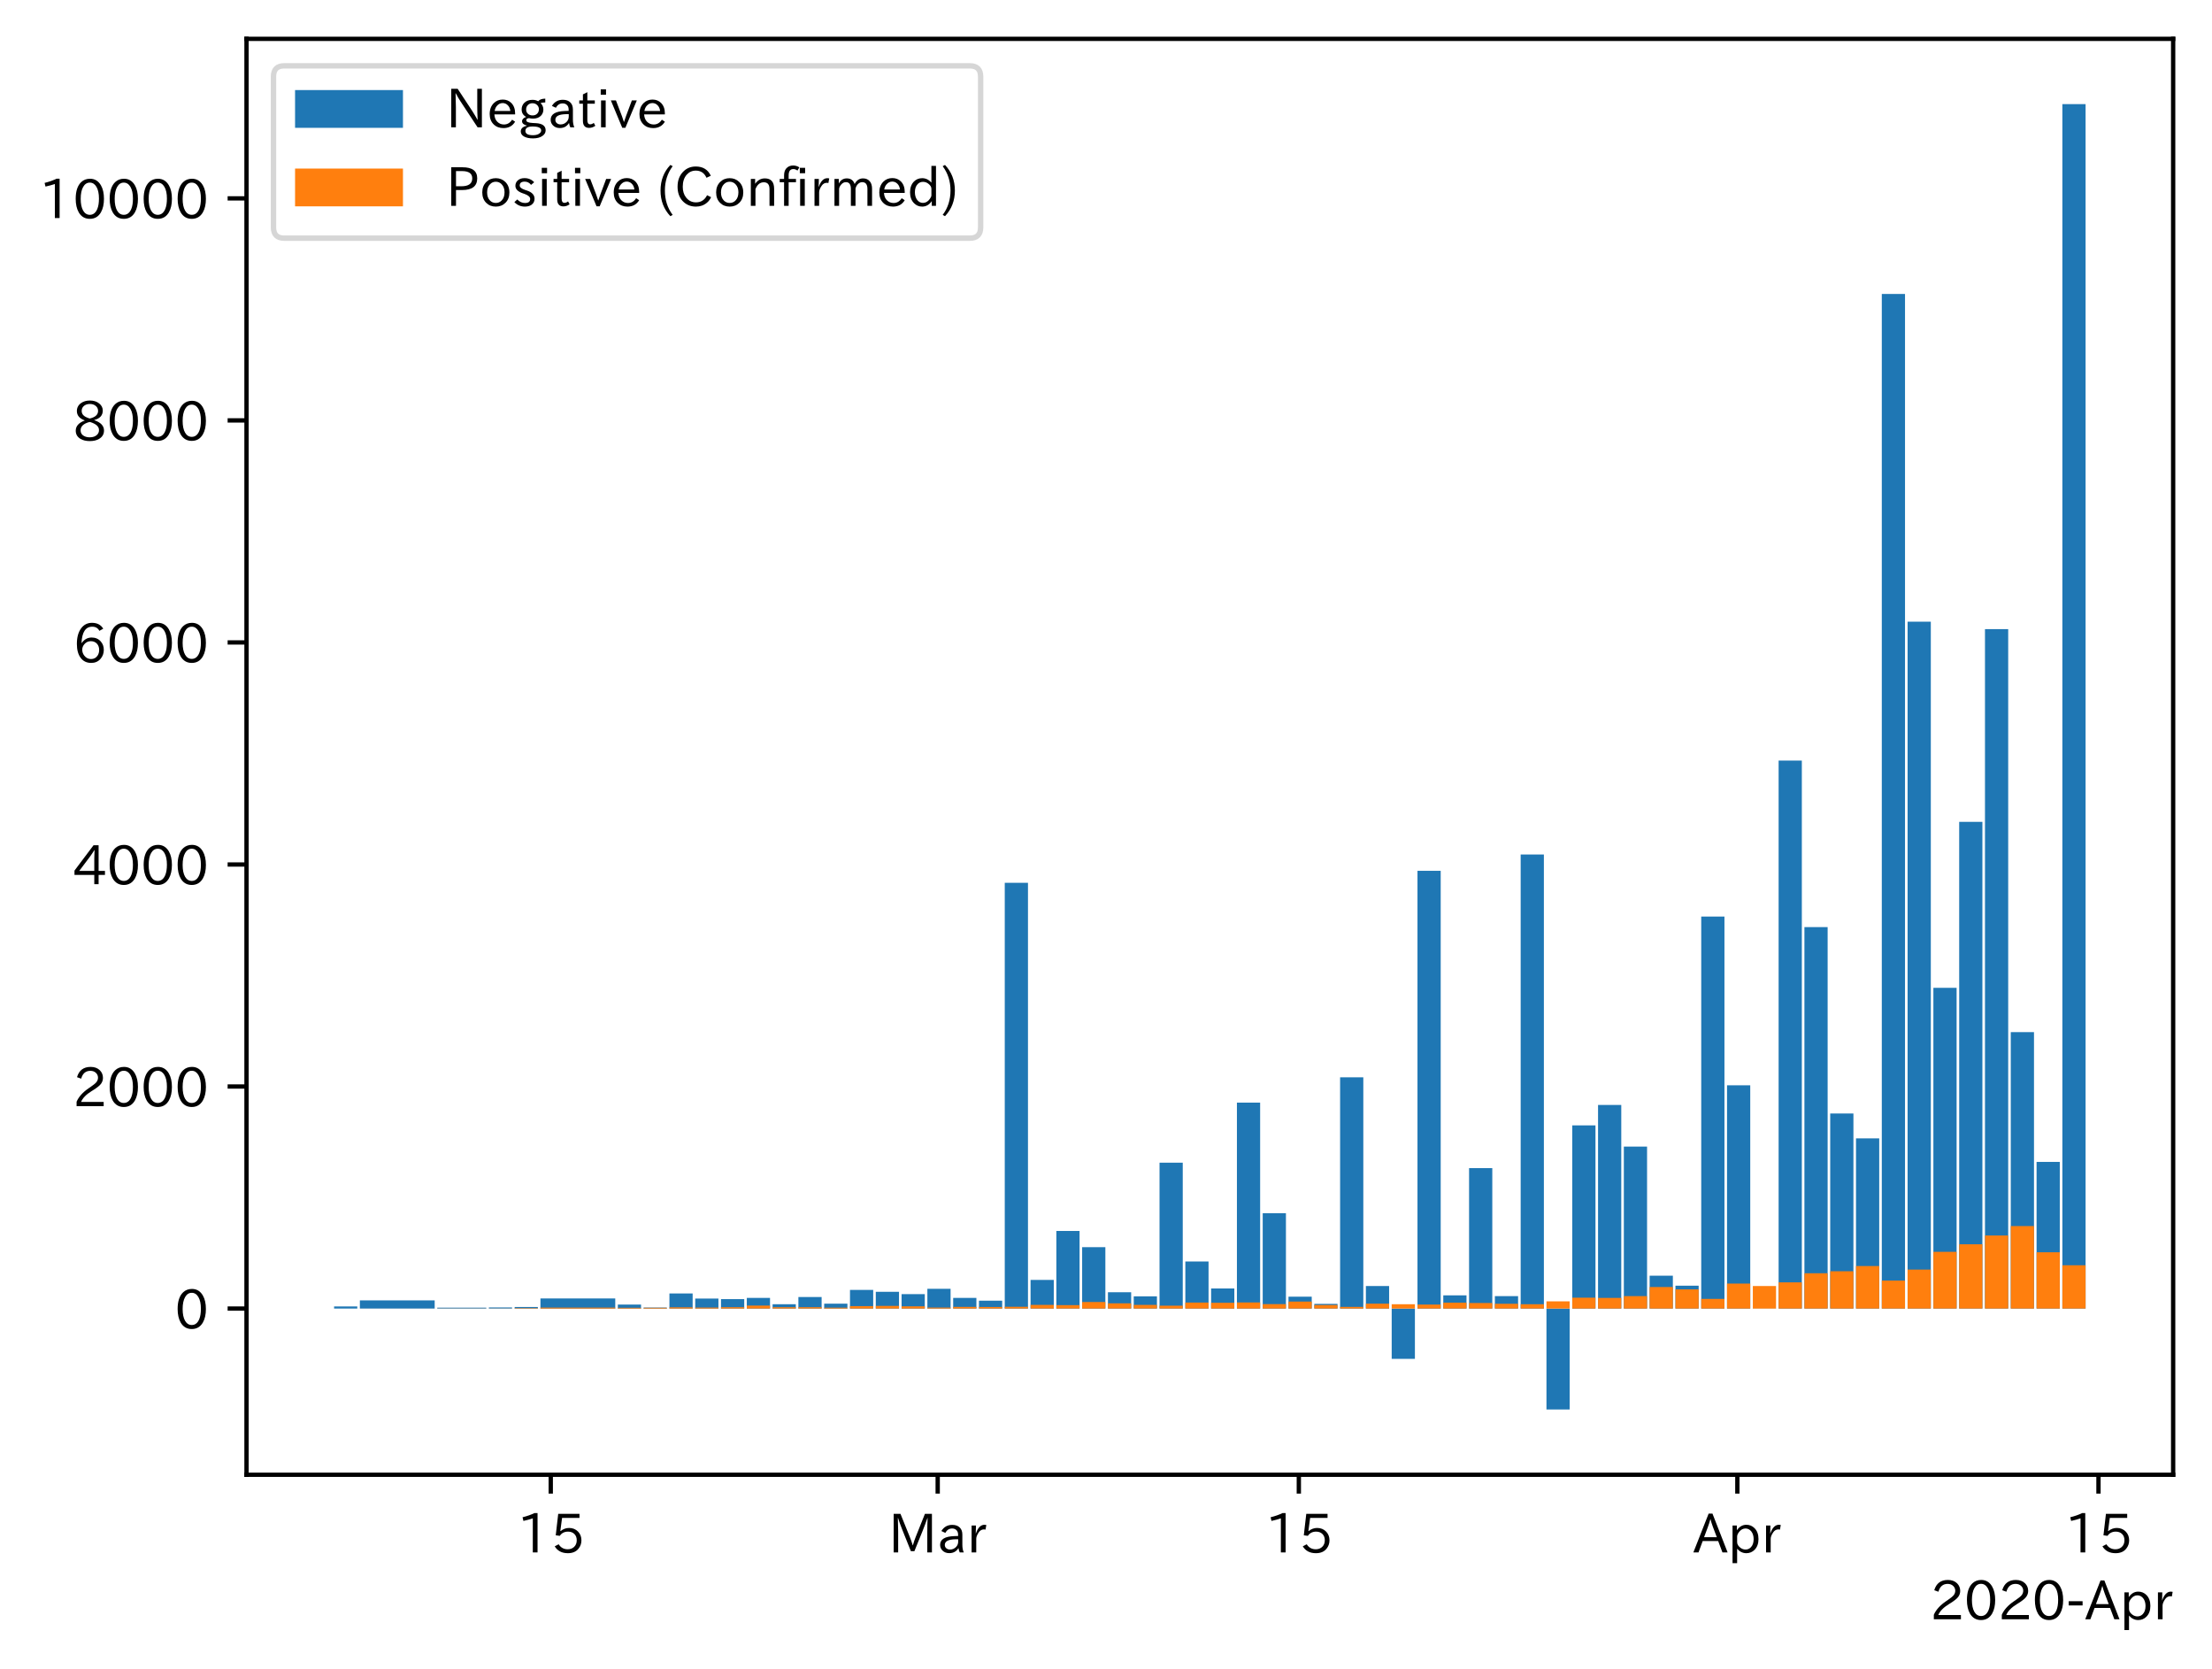 <?xml version="1.0" encoding="utf-8" standalone="no"?>
<!DOCTYPE svg PUBLIC "-//W3C//DTD SVG 1.1//EN"
  "http://www.w3.org/Graphics/SVG/1.1/DTD/svg11.dtd">
<!-- Created with matplotlib (https://matplotlib.org/) -->
<svg height="309.293pt" version="1.1" viewBox="0 0 410.012 309.293" width="410.012pt" xmlns="http://www.w3.org/2000/svg" xmlns:xlink="http://www.w3.org/1999/xlink">
 <defs>
  <style type="text/css">
*{stroke-linecap:butt;stroke-linejoin:round;}
  </style>
 </defs>
 <g id="figure_1">
  <g id="patch_1">
   <path d="M 0 309.293 
L 410.012 309.293 
L 410.012 0 
L 0 0 
z
" style="fill:#ffffff;"/>
  </g>
  <g id="axes_1">
   <g id="patch_2">
    <path d="M 45.692 273.312 
L 402.812 273.312 
L 402.812 7.2 
L 45.692 7.2 
z
" style="fill:#ffffff;"/>
   </g>
   <g id="patch_3">
    <path clip-path="url(#pffd0aa5b07)" d="z
" style="fill:#1f77b4;"/>
   </g>
   <g id="patch_4">
    <path clip-path="url(#pffd0aa5b07)" d="M 66.228 242.513 
L 61.925 242.513 
L 61.925 242.122 
L 66.228 242.122 
z
" style="fill:#1f77b4;"/>
   </g>
   <g id="patch_5">
    <path clip-path="url(#pffd0aa5b07)" d="M 80.572 242.513 
L 66.706 242.513 
L 66.706 240.998 
L 80.572 240.998 
z
" style="fill:#1f77b4;"/>
   </g>
   <g id="patch_6">
    <path clip-path="url(#pffd0aa5b07)" d="M 90.135 242.513 
L 81.05 242.513 
L 81.05 242.349 
L 90.135 242.349 
z
" style="fill:#1f77b4;"/>
   </g>
   <g id="patch_7">
    <path clip-path="url(#pffd0aa5b07)" d="M 94.916 242.513 
L 90.613 242.513 
L 90.613 242.308 
L 94.916 242.308 
z
" style="fill:#1f77b4;"/>
   </g>
   <g id="patch_8">
    <path clip-path="url(#pffd0aa5b07)" d="M 99.698 242.513 
L 95.394 242.513 
L 95.394 242.225 
L 99.698 242.225 
z
" style="fill:#1f77b4;"/>
   </g>
   <g id="patch_9">
    <path clip-path="url(#pffd0aa5b07)" d="M 114.042 242.513 
L 100.176 242.513 
L 100.176 240.641 
L 114.042 240.641 
z
" style="fill:#1f77b4;"/>
   </g>
   <g id="patch_10">
    <path clip-path="url(#pffd0aa5b07)" d="M 118.823 242.513 
L 114.52 242.513 
L 114.52 241.773 
L 118.823 241.773 
z
" style="fill:#1f77b4;"/>
   </g>
   <g id="patch_11">
    <path clip-path="url(#pffd0aa5b07)" d="M 123.604 242.513 
L 119.301 242.513 
L 119.301 242.328 
L 123.604 242.328 
z
" style="fill:#1f77b4;"/>
   </g>
   <g id="patch_12">
    <path clip-path="url(#pffd0aa5b07)" d="M 128.386 242.513 
L 124.083 242.513 
L 124.083 239.715 
L 128.386 239.715 
z
" style="fill:#1f77b4;"/>
   </g>
   <g id="patch_13">
    <path clip-path="url(#pffd0aa5b07)" d="M 133.167 242.513 
L 128.864 242.513 
L 128.864 240.662 
L 133.167 240.662 
z
" style="fill:#1f77b4;"/>
   </g>
   <g id="patch_14">
    <path clip-path="url(#pffd0aa5b07)" d="M 137.949 242.513 
L 133.645 242.513 
L 133.645 240.765 
L 137.949 240.765 
z
" style="fill:#1f77b4;"/>
   </g>
   <g id="patch_15">
    <path clip-path="url(#pffd0aa5b07)" d="M 142.73 242.513 
L 138.427 242.513 
L 138.427 240.538 
L 142.73 240.538 
z
" style="fill:#1f77b4;"/>
   </g>
   <g id="patch_16">
    <path clip-path="url(#pffd0aa5b07)" d="M 147.511 242.513 
L 143.208 242.513 
L 143.208 241.711 
L 147.511 241.711 
z
" style="fill:#1f77b4;"/>
   </g>
   <g id="patch_17">
    <path clip-path="url(#pffd0aa5b07)" d="M 152.293 242.513 
L 147.989 242.513 
L 147.989 240.374 
L 152.293 240.374 
z
" style="fill:#1f77b4;"/>
   </g>
   <g id="patch_18">
    <path clip-path="url(#pffd0aa5b07)" d="M 157.074 242.513 
L 152.771 242.513 
L 152.771 241.608 
L 157.074 241.608 
z
" style="fill:#1f77b4;"/>
   </g>
   <g id="patch_19">
    <path clip-path="url(#pffd0aa5b07)" d="M 161.855 242.513 
L 157.552 242.513 
L 157.552 239.057 
L 161.855 239.057 
z
" style="fill:#1f77b4;"/>
   </g>
   <g id="patch_20">
    <path clip-path="url(#pffd0aa5b07)" d="M 166.637 242.513 
L 162.334 242.513 
L 162.334 239.407 
L 166.637 239.407 
z
" style="fill:#1f77b4;"/>
   </g>
   <g id="patch_21">
    <path clip-path="url(#pffd0aa5b07)" d="M 171.418 242.513 
L 167.115 242.513 
L 167.115 239.839 
L 171.418 239.839 
z
" style="fill:#1f77b4;"/>
   </g>
   <g id="patch_22">
    <path clip-path="url(#pffd0aa5b07)" d="M 176.199 242.513 
L 171.896 242.513 
L 171.896 238.851 
L 176.199 238.851 
z
" style="fill:#1f77b4;"/>
   </g>
   <g id="patch_23">
    <path clip-path="url(#pffd0aa5b07)" d="M 180.981 242.513 
L 176.678 242.513 
L 176.678 240.538 
L 180.981 240.538 
z
" style="fill:#1f77b4;"/>
   </g>
   <g id="patch_24">
    <path clip-path="url(#pffd0aa5b07)" d="M 185.762 242.513 
L 181.459 242.513 
L 181.459 241.053 
L 185.762 241.053 
z
" style="fill:#1f77b4;"/>
   </g>
   <g id="patch_25">
    <path clip-path="url(#pffd0aa5b07)" d="M 190.544 242.513 
L 186.24 242.513 
L 186.24 163.609 
L 190.544 163.609 
z
" style="fill:#1f77b4;"/>
   </g>
   <g id="patch_26">
    <path clip-path="url(#pffd0aa5b07)" d="M 195.325 242.513 
L 191.022 242.513 
L 191.022 237.205 
L 195.325 237.205 
z
" style="fill:#1f77b4;"/>
   </g>
   <g id="patch_27">
    <path clip-path="url(#pffd0aa5b07)" d="M 200.106 242.513 
L 195.803 242.513 
L 195.803 228.132 
L 200.106 228.132 
z
" style="fill:#1f77b4;"/>
   </g>
   <g id="patch_28">
    <path clip-path="url(#pffd0aa5b07)" d="M 204.888 242.513 
L 200.584 242.513 
L 200.584 231.135 
L 204.888 231.135 
z
" style="fill:#1f77b4;"/>
   </g>
   <g id="patch_29">
    <path clip-path="url(#pffd0aa5b07)" d="M 209.669 242.513 
L 205.366 242.513 
L 205.366 239.489 
L 209.669 239.489 
z
" style="fill:#1f77b4;"/>
   </g>
   <g id="patch_30">
    <path clip-path="url(#pffd0aa5b07)" d="M 214.45 242.513 
L 210.147 242.513 
L 210.147 240.25 
L 214.45 240.25 
z
" style="fill:#1f77b4;"/>
   </g>
   <g id="patch_31">
    <path clip-path="url(#pffd0aa5b07)" d="M 219.232 242.513 
L 214.929 242.513 
L 214.929 215.478 
L 219.232 215.478 
z
" style="fill:#1f77b4;"/>
   </g>
   <g id="patch_32">
    <path clip-path="url(#pffd0aa5b07)" d="M 224.013 242.513 
L 219.71 242.513 
L 219.71 233.79 
L 224.013 233.79 
z
" style="fill:#1f77b4;"/>
   </g>
   <g id="patch_33">
    <path clip-path="url(#pffd0aa5b07)" d="M 228.794 242.513 
L 224.491 242.513 
L 224.491 238.789 
L 228.794 238.789 
z
" style="fill:#1f77b4;"/>
   </g>
   <g id="patch_34">
    <path clip-path="url(#pffd0aa5b07)" d="M 233.576 242.513 
L 229.273 242.513 
L 229.273 204.347 
L 233.576 204.347 
z
" style="fill:#1f77b4;"/>
   </g>
   <g id="patch_35">
    <path clip-path="url(#pffd0aa5b07)" d="M 238.357 242.513 
L 234.054 242.513 
L 234.054 224.84 
L 238.357 224.84 
z
" style="fill:#1f77b4;"/>
   </g>
   <g id="patch_36">
    <path clip-path="url(#pffd0aa5b07)" d="M 243.139 242.513 
L 238.835 242.513 
L 238.835 240.312 
L 243.139 240.312 
z
" style="fill:#1f77b4;"/>
   </g>
   <g id="patch_37">
    <path clip-path="url(#pffd0aa5b07)" d="M 247.92 242.513 
L 243.617 242.513 
L 243.617 241.649 
L 247.92 241.649 
z
" style="fill:#1f77b4;"/>
   </g>
   <g id="patch_38">
    <path clip-path="url(#pffd0aa5b07)" d="M 252.701 242.513 
L 248.398 242.513 
L 248.398 199.656 
L 252.701 199.656 
z
" style="fill:#1f77b4;"/>
   </g>
   <g id="patch_39">
    <path clip-path="url(#pffd0aa5b07)" d="M 257.483 242.513 
L 253.179 242.513 
L 253.179 238.337 
L 257.483 238.337 
z
" style="fill:#1f77b4;"/>
   </g>
   <g id="patch_40">
    <path clip-path="url(#pffd0aa5b07)" d="M 262.264 242.513 
L 257.961 242.513 
L 257.961 251.834 
L 262.264 251.834 
z
" style="fill:#1f77b4;"/>
   </g>
   <g id="patch_41">
    <path clip-path="url(#pffd0aa5b07)" d="M 267.045 242.513 
L 262.742 242.513 
L 262.742 161.386 
L 267.045 161.386 
z
" style="fill:#1f77b4;"/>
   </g>
   <g id="patch_42">
    <path clip-path="url(#pffd0aa5b07)" d="M 271.827 242.513 
L 267.524 242.513 
L 267.524 240.065 
L 271.827 240.065 
z
" style="fill:#1f77b4;"/>
   </g>
   <g id="patch_43">
    <path clip-path="url(#pffd0aa5b07)" d="M 276.608 242.513 
L 272.305 242.513 
L 272.305 216.486 
L 276.608 216.486 
z
" style="fill:#1f77b4;"/>
   </g>
   <g id="patch_44">
    <path clip-path="url(#pffd0aa5b07)" d="M 281.389 242.513 
L 277.086 242.513 
L 277.086 240.209 
L 281.389 240.209 
z
" style="fill:#1f77b4;"/>
   </g>
   <g id="patch_45">
    <path clip-path="url(#pffd0aa5b07)" d="M 286.171 242.513 
L 281.868 242.513 
L 281.868 158.362 
L 286.171 158.362 
z
" style="fill:#1f77b4;"/>
   </g>
   <g id="patch_46">
    <path clip-path="url(#pffd0aa5b07)" d="M 290.952 242.513 
L 286.649 242.513 
L 286.649 261.216 
L 290.952 261.216 
z
" style="fill:#1f77b4;"/>
   </g>
   <g id="patch_47">
    <path clip-path="url(#pffd0aa5b07)" d="M 295.734 242.513 
L 291.43 242.513 
L 291.43 208.565 
L 295.734 208.565 
z
" style="fill:#1f77b4;"/>
   </g>
   <g id="patch_48">
    <path clip-path="url(#pffd0aa5b07)" d="M 300.515 242.513 
L 296.212 242.513 
L 296.212 204.779 
L 300.515 204.779 
z
" style="fill:#1f77b4;"/>
   </g>
   <g id="patch_49">
    <path clip-path="url(#pffd0aa5b07)" d="M 305.296 242.513 
L 300.993 242.513 
L 300.993 212.495 
L 305.296 212.495 
z
" style="fill:#1f77b4;"/>
   </g>
   <g id="patch_50">
    <path clip-path="url(#pffd0aa5b07)" d="M 310.078 242.513 
L 305.774 242.513 
L 305.774 236.423 
L 310.078 236.423 
z
" style="fill:#1f77b4;"/>
   </g>
   <g id="patch_51">
    <path clip-path="url(#pffd0aa5b07)" d="M 314.859 242.513 
L 310.556 242.513 
L 310.556 238.275 
L 314.859 238.275 
z
" style="fill:#1f77b4;"/>
   </g>
   <g id="patch_52">
    <path clip-path="url(#pffd0aa5b07)" d="M 319.64 242.513 
L 315.337 242.513 
L 315.337 169.863 
L 319.64 169.863 
z
" style="fill:#1f77b4;"/>
   </g>
   <g id="patch_53">
    <path clip-path="url(#pffd0aa5b07)" d="M 324.422 242.513 
L 320.119 242.513 
L 320.119 201.137 
L 324.422 201.137 
z
" style="fill:#1f77b4;"/>
   </g>
   <g id="patch_54">
    <path clip-path="url(#pffd0aa5b07)" d="M 329.203 242.513 
L 324.9 242.513 
L 324.9 242.472 
L 329.203 242.472 
z
" style="fill:#1f77b4;"/>
   </g>
   <g id="patch_55">
    <path clip-path="url(#pffd0aa5b07)" d="M 333.984 242.513 
L 329.681 242.513 
L 329.681 140.956 
L 333.984 140.956 
z
" style="fill:#1f77b4;"/>
   </g>
   <g id="patch_56">
    <path clip-path="url(#pffd0aa5b07)" d="M 338.766 242.513 
L 334.463 242.513 
L 334.463 171.818 
L 338.766 171.818 
z
" style="fill:#1f77b4;"/>
   </g>
   <g id="patch_57">
    <path clip-path="url(#pffd0aa5b07)" d="M 343.547 242.513 
L 339.244 242.513 
L 339.244 206.363 
L 343.547 206.363 
z
" style="fill:#1f77b4;"/>
   </g>
   <g id="patch_58">
    <path clip-path="url(#pffd0aa5b07)" d="M 348.329 242.513 
L 344.025 242.513 
L 344.025 210.972 
L 348.329 210.972 
z
" style="fill:#1f77b4;"/>
   </g>
   <g id="patch_59">
    <path clip-path="url(#pffd0aa5b07)" d="M 353.11 242.513 
L 348.807 242.513 
L 348.807 54.479 
L 353.11 54.479 
z
" style="fill:#1f77b4;"/>
   </g>
   <g id="patch_60">
    <path clip-path="url(#pffd0aa5b07)" d="M 357.891 242.513 
L 353.588 242.513 
L 353.588 115.216 
L 357.891 115.216 
z
" style="fill:#1f77b4;"/>
   </g>
   <g id="patch_61">
    <path clip-path="url(#pffd0aa5b07)" d="M 362.673 242.513 
L 358.369 242.513 
L 358.369 183.072 
L 362.673 183.072 
z
" style="fill:#1f77b4;"/>
   </g>
   <g id="patch_62">
    <path clip-path="url(#pffd0aa5b07)" d="M 367.454 242.513 
L 363.151 242.513 
L 363.151 152.313 
L 367.454 152.313 
z
" style="fill:#1f77b4;"/>
   </g>
   <g id="patch_63">
    <path clip-path="url(#pffd0aa5b07)" d="M 372.235 242.513 
L 367.932 242.513 
L 367.932 116.595 
L 372.235 116.595 
z
" style="fill:#1f77b4;"/>
   </g>
   <g id="patch_64">
    <path clip-path="url(#pffd0aa5b07)" d="M 377.017 242.513 
L 372.714 242.513 
L 372.714 191.282 
L 377.017 191.282 
z
" style="fill:#1f77b4;"/>
   </g>
   <g id="patch_65">
    <path clip-path="url(#pffd0aa5b07)" d="M 381.798 242.513 
L 377.495 242.513 
L 377.495 215.334 
L 381.798 215.334 
z
" style="fill:#1f77b4;"/>
   </g>
   <g id="patch_66">
    <path clip-path="url(#pffd0aa5b07)" d="M 386.579 242.513 
L 382.276 242.513 
L 382.276 19.296 
L 386.579 19.296 
z
" style="fill:#1f77b4;"/>
   </g>
   <g id="patch_67">
    <path clip-path="url(#pffd0aa5b07)" d="z
" style="fill:#ff7f0e;"/>
   </g>
   <g id="patch_68">
    <path clip-path="url(#pffd0aa5b07)" d="M 66.228 242.513 
L 61.925 242.513 
L 61.925 242.513 
L 66.228 242.513 
z
" style="fill:#ff7f0e;"/>
   </g>
   <g id="patch_69">
    <path clip-path="url(#pffd0aa5b07)" d="M 80.572 242.513 
L 66.706 242.513 
L 66.706 242.507 
L 80.572 242.507 
z
" style="fill:#ff7f0e;"/>
   </g>
   <g id="patch_70">
    <path clip-path="url(#pffd0aa5b07)" d="M 90.135 242.513 
L 81.05 242.513 
L 81.05 242.493 
L 90.135 242.493 
z
" style="fill:#ff7f0e;"/>
   </g>
   <g id="patch_71">
    <path clip-path="url(#pffd0aa5b07)" d="M 94.916 242.513 
L 90.613 242.513 
L 90.613 242.493 
L 94.916 242.493 
z
" style="fill:#ff7f0e;"/>
   </g>
   <g id="patch_72">
    <path clip-path="url(#pffd0aa5b07)" d="M 99.698 242.513 
L 95.394 242.513 
L 95.394 242.431 
L 99.698 242.431 
z
" style="fill:#ff7f0e;"/>
   </g>
   <g id="patch_73">
    <path clip-path="url(#pffd0aa5b07)" d="M 114.042 242.513 
L 100.176 242.513 
L 100.176 242.335 
L 114.042 242.335 
z
" style="fill:#ff7f0e;"/>
   </g>
   <g id="patch_74">
    <path clip-path="url(#pffd0aa5b07)" d="M 118.823 242.513 
L 114.52 242.513 
L 114.52 242.369 
L 118.823 242.369 
z
" style="fill:#ff7f0e;"/>
   </g>
   <g id="patch_75">
    <path clip-path="url(#pffd0aa5b07)" d="M 123.604 242.513 
L 119.301 242.513 
L 119.301 242.369 
L 123.604 242.369 
z
" style="fill:#ff7f0e;"/>
   </g>
   <g id="patch_76">
    <path clip-path="url(#pffd0aa5b07)" d="M 128.386 242.513 
L 124.083 242.513 
L 124.083 242.287 
L 128.386 242.287 
z
" style="fill:#ff7f0e;"/>
   </g>
   <g id="patch_77">
    <path clip-path="url(#pffd0aa5b07)" d="M 133.167 242.513 
L 128.864 242.513 
L 128.864 242.328 
L 133.167 242.328 
z
" style="fill:#ff7f0e;"/>
   </g>
   <g id="patch_78">
    <path clip-path="url(#pffd0aa5b07)" d="M 137.949 242.513 
L 133.645 242.513 
L 133.645 242.266 
L 137.949 242.266 
z
" style="fill:#ff7f0e;"/>
   </g>
   <g id="patch_79">
    <path clip-path="url(#pffd0aa5b07)" d="M 142.73 242.513 
L 138.427 242.513 
L 138.427 241.958 
L 142.73 241.958 
z
" style="fill:#ff7f0e;"/>
   </g>
   <g id="patch_80">
    <path clip-path="url(#pffd0aa5b07)" d="M 147.511 242.513 
L 143.208 242.513 
L 143.208 242.266 
L 147.511 242.266 
z
" style="fill:#ff7f0e;"/>
   </g>
   <g id="patch_81">
    <path clip-path="url(#pffd0aa5b07)" d="M 152.293 242.513 
L 147.989 242.513 
L 147.989 242.266 
L 152.293 242.266 
z
" style="fill:#ff7f0e;"/>
   </g>
   <g id="patch_82">
    <path clip-path="url(#pffd0aa5b07)" d="M 157.074 242.513 
L 152.771 242.513 
L 152.771 242.349 
L 157.074 242.349 
z
" style="fill:#ff7f0e;"/>
   </g>
   <g id="patch_83">
    <path clip-path="url(#pffd0aa5b07)" d="M 161.855 242.513 
L 157.552 242.513 
L 157.552 242.061 
L 161.855 242.061 
z
" style="fill:#ff7f0e;"/>
   </g>
   <g id="patch_84">
    <path clip-path="url(#pffd0aa5b07)" d="M 166.637 242.513 
L 162.334 242.513 
L 162.334 242.02 
L 166.637 242.02 
z
" style="fill:#ff7f0e;"/>
   </g>
   <g id="patch_85">
    <path clip-path="url(#pffd0aa5b07)" d="M 171.418 242.513 
L 167.115 242.513 
L 167.115 242.102 
L 171.418 242.102 
z
" style="fill:#ff7f0e;"/>
   </g>
   <g id="patch_86">
    <path clip-path="url(#pffd0aa5b07)" d="M 176.199 242.513 
L 171.896 242.513 
L 171.896 242.328 
L 176.199 242.328 
z
" style="fill:#ff7f0e;"/>
   </g>
   <g id="patch_87">
    <path clip-path="url(#pffd0aa5b07)" d="M 180.981 242.513 
L 176.678 242.513 
L 176.678 242.205 
L 180.981 242.205 
z
" style="fill:#ff7f0e;"/>
   </g>
   <g id="patch_88">
    <path clip-path="url(#pffd0aa5b07)" d="M 185.762 242.513 
L 181.459 242.513 
L 181.459 242.225 
L 185.762 242.225 
z
" style="fill:#ff7f0e;"/>
   </g>
   <g id="patch_89">
    <path clip-path="url(#pffd0aa5b07)" d="M 190.544 242.513 
L 186.24 242.513 
L 186.24 242.184 
L 190.544 242.184 
z
" style="fill:#ff7f0e;"/>
   </g>
   <g id="patch_90">
    <path clip-path="url(#pffd0aa5b07)" d="M 195.325 242.513 
L 191.022 242.513 
L 191.022 241.834 
L 195.325 241.834 
z
" style="fill:#ff7f0e;"/>
   </g>
   <g id="patch_91">
    <path clip-path="url(#pffd0aa5b07)" d="M 200.106 242.513 
L 195.803 242.513 
L 195.803 241.876 
L 200.106 241.876 
z
" style="fill:#ff7f0e;"/>
   </g>
   <g id="patch_92">
    <path clip-path="url(#pffd0aa5b07)" d="M 204.888 242.513 
L 200.584 242.513 
L 200.584 241.299 
L 204.888 241.299 
z
" style="fill:#ff7f0e;"/>
   </g>
   <g id="patch_93">
    <path clip-path="url(#pffd0aa5b07)" d="M 209.669 242.513 
L 205.366 242.513 
L 205.366 241.546 
L 209.669 241.546 
z
" style="fill:#ff7f0e;"/>
   </g>
   <g id="patch_94">
    <path clip-path="url(#pffd0aa5b07)" d="M 214.45 242.513 
L 210.147 242.513 
L 210.147 241.834 
L 214.45 241.834 
z
" style="fill:#ff7f0e;"/>
   </g>
   <g id="patch_95">
    <path clip-path="url(#pffd0aa5b07)" d="M 219.232 242.513 
L 214.929 242.513 
L 214.929 241.978 
L 219.232 241.978 
z
" style="fill:#ff7f0e;"/>
   </g>
   <g id="patch_96">
    <path clip-path="url(#pffd0aa5b07)" d="M 224.013 242.513 
L 219.71 242.513 
L 219.71 241.402 
L 224.013 241.402 
z
" style="fill:#ff7f0e;"/>
   </g>
   <g id="patch_97">
    <path clip-path="url(#pffd0aa5b07)" d="M 228.794 242.513 
L 224.491 242.513 
L 224.491 241.443 
L 228.794 241.443 
z
" style="fill:#ff7f0e;"/>
   </g>
   <g id="patch_98">
    <path clip-path="url(#pffd0aa5b07)" d="M 233.576 242.513 
L 229.273 242.513 
L 229.273 241.382 
L 233.576 241.382 
z
" style="fill:#ff7f0e;"/>
   </g>
   <g id="patch_99">
    <path clip-path="url(#pffd0aa5b07)" d="M 238.357 242.513 
L 234.054 242.513 
L 234.054 241.69 
L 238.357 241.69 
z
" style="fill:#ff7f0e;"/>
   </g>
   <g id="patch_100">
    <path clip-path="url(#pffd0aa5b07)" d="M 243.139 242.513 
L 238.835 242.513 
L 238.835 241.217 
L 243.139 241.217 
z
" style="fill:#ff7f0e;"/>
   </g>
   <g id="patch_101">
    <path clip-path="url(#pffd0aa5b07)" d="M 247.92 242.513 
L 243.617 242.513 
L 243.617 241.855 
L 247.92 241.855 
z
" style="fill:#ff7f0e;"/>
   </g>
   <g id="patch_102">
    <path clip-path="url(#pffd0aa5b07)" d="M 252.701 242.513 
L 248.398 242.513 
L 248.398 242.205 
L 252.701 242.205 
z
" style="fill:#ff7f0e;"/>
   </g>
   <g id="patch_103">
    <path clip-path="url(#pffd0aa5b07)" d="M 257.483 242.513 
L 253.179 242.513 
L 253.179 241.608 
L 257.483 241.608 
z
" style="fill:#ff7f0e;"/>
   </g>
   <g id="patch_104">
    <path clip-path="url(#pffd0aa5b07)" d="M 262.264 242.513 
L 257.961 242.513 
L 257.961 241.711 
L 262.264 241.711 
z
" style="fill:#ff7f0e;"/>
   </g>
   <g id="patch_105">
    <path clip-path="url(#pffd0aa5b07)" d="M 267.045 242.513 
L 262.742 242.513 
L 262.742 241.773 
L 267.045 241.773 
z
" style="fill:#ff7f0e;"/>
   </g>
   <g id="patch_106">
    <path clip-path="url(#pffd0aa5b07)" d="M 271.827 242.513 
L 267.524 242.513 
L 267.524 241.423 
L 271.827 241.423 
z
" style="fill:#ff7f0e;"/>
   </g>
   <g id="patch_107">
    <path clip-path="url(#pffd0aa5b07)" d="M 276.608 242.513 
L 272.305 242.513 
L 272.305 241.485 
L 276.608 241.485 
z
" style="fill:#ff7f0e;"/>
   </g>
   <g id="patch_108">
    <path clip-path="url(#pffd0aa5b07)" d="M 281.389 242.513 
L 277.086 242.513 
L 277.086 241.629 
L 281.389 241.629 
z
" style="fill:#ff7f0e;"/>
   </g>
   <g id="patch_109">
    <path clip-path="url(#pffd0aa5b07)" d="M 286.171 242.513 
L 281.868 242.513 
L 281.868 241.711 
L 286.171 241.711 
z
" style="fill:#ff7f0e;"/>
   </g>
   <g id="patch_110">
    <path clip-path="url(#pffd0aa5b07)" d="M 290.952 242.513 
L 286.649 242.513 
L 286.649 241.176 
L 290.952 241.176 
z
" style="fill:#ff7f0e;"/>
   </g>
   <g id="patch_111">
    <path clip-path="url(#pffd0aa5b07)" d="M 295.734 242.513 
L 291.43 242.513 
L 291.43 240.497 
L 295.734 240.497 
z
" style="fill:#ff7f0e;"/>
   </g>
   <g id="patch_112">
    <path clip-path="url(#pffd0aa5b07)" d="M 300.515 242.513 
L 296.212 242.513 
L 296.212 240.538 
L 300.515 240.538 
z
" style="fill:#ff7f0e;"/>
   </g>
   <g id="patch_113">
    <path clip-path="url(#pffd0aa5b07)" d="M 305.296 242.513 
L 300.993 242.513 
L 300.993 240.209 
L 305.296 240.209 
z
" style="fill:#ff7f0e;"/>
   </g>
   <g id="patch_114">
    <path clip-path="url(#pffd0aa5b07)" d="M 310.078 242.513 
L 305.774 242.513 
L 305.774 238.522 
L 310.078 238.522 
z
" style="fill:#ff7f0e;"/>
   </g>
   <g id="patch_115">
    <path clip-path="url(#pffd0aa5b07)" d="M 314.859 242.513 
L 310.556 242.513 
L 310.556 238.954 
L 314.859 238.954 
z
" style="fill:#ff7f0e;"/>
   </g>
   <g id="patch_116">
    <path clip-path="url(#pffd0aa5b07)" d="M 319.64 242.513 
L 315.337 242.513 
L 315.337 240.723 
L 319.64 240.723 
z
" style="fill:#ff7f0e;"/>
   </g>
   <g id="patch_117">
    <path clip-path="url(#pffd0aa5b07)" d="M 324.422 242.513 
L 320.119 242.513 
L 320.119 237.884 
L 324.422 237.884 
z
" style="fill:#ff7f0e;"/>
   </g>
   <g id="patch_118">
    <path clip-path="url(#pffd0aa5b07)" d="M 329.203 242.513 
L 324.9 242.513 
L 324.9 238.337 
L 329.203 238.337 
z
" style="fill:#ff7f0e;"/>
   </g>
   <g id="patch_119">
    <path clip-path="url(#pffd0aa5b07)" d="M 333.984 242.513 
L 329.681 242.513 
L 329.681 237.658 
L 333.984 237.658 
z
" style="fill:#ff7f0e;"/>
   </g>
   <g id="patch_120">
    <path clip-path="url(#pffd0aa5b07)" d="M 338.766 242.513 
L 334.463 242.513 
L 334.463 235.971 
L 338.766 235.971 
z
" style="fill:#ff7f0e;"/>
   </g>
   <g id="patch_121">
    <path clip-path="url(#pffd0aa5b07)" d="M 343.547 242.513 
L 339.244 242.513 
L 339.244 235.6 
L 343.547 235.6 
z
" style="fill:#ff7f0e;"/>
   </g>
   <g id="patch_122">
    <path clip-path="url(#pffd0aa5b07)" d="M 348.329 242.513 
L 344.025 242.513 
L 344.025 234.633 
L 348.329 234.633 
z
" style="fill:#ff7f0e;"/>
   </g>
   <g id="patch_123">
    <path clip-path="url(#pffd0aa5b07)" d="M 353.11 242.513 
L 348.807 242.513 
L 348.807 237.329 
L 353.11 237.329 
z
" style="fill:#ff7f0e;"/>
   </g>
   <g id="patch_124">
    <path clip-path="url(#pffd0aa5b07)" d="M 357.891 242.513 
L 353.588 242.513 
L 353.588 235.292 
L 357.891 235.292 
z
" style="fill:#ff7f0e;"/>
   </g>
   <g id="patch_125">
    <path clip-path="url(#pffd0aa5b07)" d="M 362.673 242.513 
L 358.369 242.513 
L 358.369 232 
L 362.673 232 
z
" style="fill:#ff7f0e;"/>
   </g>
   <g id="patch_126">
    <path clip-path="url(#pffd0aa5b07)" d="M 367.454 242.513 
L 363.151 242.513 
L 363.151 230.601 
L 367.454 230.601 
z
" style="fill:#ff7f0e;"/>
   </g>
   <g id="patch_127">
    <path clip-path="url(#pffd0aa5b07)" d="M 372.235 242.513 
L 367.932 242.513 
L 367.932 228.975 
L 372.235 228.975 
z
" style="fill:#ff7f0e;"/>
   </g>
   <g id="patch_128">
    <path clip-path="url(#pffd0aa5b07)" d="M 377.017 242.513 
L 372.714 242.513 
L 372.714 227.226 
L 377.017 227.226 
z
" style="fill:#ff7f0e;"/>
   </g>
   <g id="patch_129">
    <path clip-path="url(#pffd0aa5b07)" d="M 381.798 242.513 
L 377.495 242.513 
L 377.495 232.082 
L 381.798 232.082 
z
" style="fill:#ff7f0e;"/>
   </g>
   <g id="patch_130">
    <path clip-path="url(#pffd0aa5b07)" d="M 386.579 242.513 
L 382.276 242.513 
L 382.276 234.489 
L 386.579 234.489 
z
" style="fill:#ff7f0e;"/>
   </g>
   <g id="matplotlib.axis_1">
    <g id="xtick_1">
     <g id="line2d_1">
      <defs>
       <path d="M 0 0 
L 0 3.5 
" id="m756559fa13" style="stroke:#000000;stroke-width:0.8;"/>
      </defs>
      <g>
       <use style="stroke:#000000;stroke-width:0.8;" x="102.088" xlink:href="#m756559fa13" y="273.312"/>
      </g>
     </g>
     <g id="text_1">
      <!-- 15 -->
      <defs>
       <path d="M 38.484 0.984 
L 29.688 0.984 
L 29.688 64.109 
Q 21.438 61.281 12.312 59.328 
L 10.688 66.109 
Q 23.734 69.391 32.906 73.922 
L 38.484 73.922 
z
" id="IPAexGothic-49"/>
       <path d="M 18.406 40.672 
Q 25.531 46.297 33.938 46.297 
Q 44 46.297 50.641 39.5 
Q 56.844 33.016 56.844 23.391 
Q 56.844 14.656 51.516 8.016 
Q 44.828 -0.484 31.734 -0.484 
Q 14.984 -0.484 7.328 12.25 
L 14.656 16.062 
Q 20.453 6.781 31.453 6.781 
Q 38.531 6.781 43.266 11.188 
Q 48.141 15.828 48.141 23.484 
Q 48.141 30.719 43.844 35.016 
Q 39.359 39.5 32.125 39.5 
Q 21.969 39.5 16.75 31.688 
L 9.234 32.672 
L 13.812 72.406 
L 53.219 72.406 
L 53.219 64.891 
L 20.953 64.891 
L 17.719 40.672 
z
" id="IPAexGothic-53"/>
      </defs>
      <g transform="translate(95.79 287.803)scale(0.1 -0.1)">
       <use xlink:href="#IPAexGothic-49"/>
       <use x="62.988" xlink:href="#IPAexGothic-53"/>
      </g>
     </g>
    </g>
    <g id="xtick_2">
     <g id="line2d_2">
      <g>
       <use style="stroke:#000000;stroke-width:0.8;" x="173.809" xlink:href="#m756559fa13" y="273.312"/>
      </g>
     </g>
     <g id="text_2">
      <!-- Mar -->
      <defs>
       <path d="M 80.422 0.984 
L 71.828 0.984 
L 71.828 39.594 
Q 71.828 51.266 72.406 64.594 
L 72.016 64.594 
Q 68.062 53.266 63.531 41.797 
L 47.906 3.266 
L 41.406 3.266 
L 25.641 42.578 
Q 20.75 54.781 17.625 64.703 
L 17.234 64.703 
Q 17.828 48.922 17.828 39.891 
L 17.828 0.984 
L 9.516 0.984 
L 9.516 72.406 
L 22.125 72.406 
L 39.109 30.375 
Q 42.141 23 44.828 14.156 
L 45.125 14.156 
Q 47.312 22.125 50.531 30.172 
L 67.438 72.406 
L 80.422 72.406 
z
" id="IPAexGothic-77"/>
       <path d="M 49.312 0.984 
L 41.75 0.984 
Q 39.984 4.734 39.547 8.688 
L 39.203 8.688 
Q 33.547 -0.391 22.312 -0.391 
Q 14.594 -0.391 9.719 4.5 
Q 5.422 8.797 5.422 14.984 
Q 5.422 30.422 32.031 31.203 
L 38.719 31.391 
L 38.719 33.984 
Q 38.719 39.203 35.75 42.188 
Q 32.625 45.312 27.734 45.312 
Q 19.344 45.312 15.141 37.156 
L 7.719 40.578 
Q 14.656 52 27.938 52 
Q 37.109 52 42.047 46.875 
Q 46.625 42.281 46.625 33.891 
L 46.625 15.578 
Q 46.625 6.25 49.312 0.984 
z
M 38.922 25.391 
L 33.453 25.297 
Q 14.109 24.859 14.109 14.891 
Q 14.109 11.375 16.406 9.078 
Q 19.234 6.297 23.828 6.297 
Q 30.219 6.297 34.906 10.984 
Q 38.922 15.141 38.922 21 
z
" id="IPAexGothic-97"/>
       <path d="M 36.078 51.812 
L 34.578 43.266 
Q 32.906 43.609 31.594 43.609 
Q 25.828 43.609 22.078 38.188 
Q 17.391 31.344 17.391 26.172 
L 17.391 0.984 
L 8.797 0.984 
L 8.797 50.781 
L 16.891 50.781 
L 16.5 35.984 
L 16.703 35.984 
Q 22.219 52.203 32.766 52.203 
Q 34.469 52.203 36.078 51.812 
z
" id="IPAexGothic-114"/>
      </defs>
      <g transform="translate(164.699 287.803)scale(0.1 -0.1)">
       <use xlink:href="#IPAexGothic-77"/>
       <use x="90.186" xlink:href="#IPAexGothic-97"/>
       <use x="145.166" xlink:href="#IPAexGothic-114"/>
      </g>
     </g>
    </g>
    <g id="xtick_3">
     <g id="line2d_3">
      <g>
       <use style="stroke:#000000;stroke-width:0.8;" x="240.748" xlink:href="#m756559fa13" y="273.312"/>
      </g>
     </g>
     <g id="text_3">
      <!-- 15 -->
      <g transform="translate(234.449 287.803)scale(0.1 -0.1)">
       <use xlink:href="#IPAexGothic-49"/>
       <use x="62.988" xlink:href="#IPAexGothic-53"/>
      </g>
     </g>
    </g>
    <g id="xtick_4">
     <g id="line2d_4">
      <g>
       <use style="stroke:#000000;stroke-width:0.8;" x="322.031" xlink:href="#m756559fa13" y="273.312"/>
      </g>
     </g>
     <g id="text_4">
      <!-- Apr -->
      <defs>
       <path d="M 63.375 0.984 
L 53.812 0.984 
L 45.906 22.016 
L 17.188 22.016 
L 9.422 0.984 
L -0.094 0.984 
L 28.219 72.906 
L 35.297 72.906 
z
M 43.406 29.109 
L 36.188 48.094 
Q 33.203 56.062 31.688 62.5 
L 31.391 62.5 
Q 29.641 55.672 26.812 48.094 
L 19.734 29.109 
z
" id="IPAexGothic-65"/>
       <path d="M 16.797 42 
Q 23.828 52.203 34.469 52.203 
Q 43.266 52.203 49.562 45.906 
Q 56.891 38.578 56.891 25.688 
Q 56.891 13.141 49.656 5.812 
Q 43.359 -0.484 34.375 -0.484 
Q 24.516 -0.484 17.281 7.766 
L 17.281 -19 
L 8.797 -19 
L 8.797 50.781 
L 16.797 50.781 
z
M 17.281 30.469 
L 17.281 20.172 
Q 17.281 14.016 23.688 9.375 
Q 27.984 6.297 32.906 6.297 
Q 38.578 6.297 42.578 10.297 
Q 47.906 15.578 47.906 25.484 
Q 47.906 34.375 43.5 39.984 
Q 39.109 45.312 32.812 45.312 
Q 25.875 45.312 20.906 38.812 
Q 17.281 34.125 17.281 30.469 
z
" id="IPAexGothic-112"/>
      </defs>
      <g transform="translate(313.889 287.803)scale(0.1 -0.1)">
       <use xlink:href="#IPAexGothic-65"/>
       <use x="63.721" xlink:href="#IPAexGothic-112"/>
       <use x="125.83" xlink:href="#IPAexGothic-114"/>
      </g>
     </g>
    </g>
    <g id="xtick_5">
     <g id="line2d_5">
      <g>
       <use style="stroke:#000000;stroke-width:0.8;" x="388.97" xlink:href="#m756559fa13" y="273.312"/>
      </g>
     </g>
     <g id="text_5">
      <!-- 15 -->
      <g transform="translate(382.672 287.803)scale(0.1 -0.1)">
       <use xlink:href="#IPAexGothic-49"/>
       <use x="62.988" xlink:href="#IPAexGothic-53"/>
      </g>
     </g>
    </g>
    <g id="text_6">
     <!-- 2020-Apr -->
     <defs>
      <path d="M 57.172 0.984 
L 6.984 0.984 
L 6.984 9.281 
Q 12.891 23.047 29.594 34.422 
L 32.375 36.281 
Q 40.922 42.141 43.609 45.406 
Q 46.688 49.266 46.688 53.812 
Q 46.688 58.938 43.062 62.547 
Q 39.062 66.547 32.562 66.547 
Q 19.531 66.547 15.484 52 
L 7.766 54.781 
Q 13.328 73.828 33.062 73.828 
Q 43.844 73.828 50.25 67.438 
Q 55.859 61.672 55.859 53.516 
Q 55.859 47.469 52.25 42.531 
Q 48.922 37.75 36.969 30.281 
L 34.859 29 
Q 19.625 19.578 15.281 8.891 
L 57.172 8.891 
z
" id="IPAexGothic-50"/>
      <path d="M 31.844 73.828 
Q 45.016 73.828 52.094 61.625 
Q 57.719 51.953 57.719 36.625 
Q 57.719 21.438 52.094 11.578 
Q 45.125 -0.484 31.5 -0.484 
Q 17.922 -0.484 10.938 11.578 
Q 5.328 21.438 5.328 36.719 
Q 5.328 58.016 15.625 67.719 
Q 22.172 73.828 31.844 73.828 
z
M 31.5 66.656 
Q 23.688 66.656 19.188 58.734 
Q 14.594 50.734 14.594 36.625 
Q 14.594 22.75 19.094 14.797 
Q 23.641 6.984 31.5 6.984 
Q 40.922 6.984 45.453 18.016 
Q 48.438 25.344 48.438 37.109 
Q 48.438 50.875 43.844 58.734 
Q 39.203 66.656 31.5 66.656 
z
" id="IPAexGothic-48"/>
      <path d="M 30.766 26.609 
L 4.984 26.609 
L 4.984 34.422 
L 30.766 34.422 
z
" id="IPAexGothic-45"/>
     </defs>
     <g transform="translate(357.754 300.193)scale(0.1 -0.1)">
      <use xlink:href="#IPAexGothic-50"/>
      <use x="62.988" xlink:href="#IPAexGothic-48"/>
      <use x="125.977" xlink:href="#IPAexGothic-50"/>
      <use x="188.965" xlink:href="#IPAexGothic-48"/>
      <use x="251.953" xlink:href="#IPAexGothic-45"/>
      <use x="287.744" xlink:href="#IPAexGothic-65"/>
      <use x="351.465" xlink:href="#IPAexGothic-112"/>
      <use x="413.574" xlink:href="#IPAexGothic-114"/>
     </g>
    </g>
   </g>
   <g id="matplotlib.axis_2">
    <g id="ytick_1">
     <g id="line2d_6">
      <defs>
       <path d="M 0 0 
L -3.5 0 
" id="mde1d98e733" style="stroke:#000000;stroke-width:0.8;"/>
      </defs>
      <g>
       <use style="stroke:#000000;stroke-width:0.8;" x="45.692" xlink:href="#mde1d98e733" y="242.513"/>
      </g>
     </g>
     <g id="text_7">
      <!-- 0 -->
      <g transform="translate(32.394 246.259)scale(0.1 -0.1)">
       <use xlink:href="#IPAexGothic-48"/>
      </g>
     </g>
    </g>
    <g id="ytick_2">
     <g id="line2d_7">
      <g>
       <use style="stroke:#000000;stroke-width:0.8;" x="45.692" xlink:href="#mde1d98e733" y="201.364"/>
      </g>
     </g>
     <g id="text_8">
      <!-- 2000 -->
      <g transform="translate(13.498 205.109)scale(0.1 -0.1)">
       <use xlink:href="#IPAexGothic-50"/>
       <use x="62.988" xlink:href="#IPAexGothic-48"/>
       <use x="125.977" xlink:href="#IPAexGothic-48"/>
       <use x="188.965" xlink:href="#IPAexGothic-48"/>
      </g>
     </g>
    </g>
    <g id="ytick_3">
     <g id="line2d_8">
      <g>
       <use style="stroke:#000000;stroke-width:0.8;" x="45.692" xlink:href="#mde1d98e733" y="160.214"/>
      </g>
     </g>
     <g id="text_9">
      <!-- 4000 -->
      <defs>
       <path d="M 59.578 18.109 
L 47.797 18.109 
L 47.797 0.984 
L 39.797 0.984 
L 39.797 18.109 
L 3.078 18.109 
L 3.078 26.125 
L 38.375 73.094 
L 47.797 73.094 
L 47.797 25.531 
L 59.578 25.531 
z
M 40.281 64.203 
L 39.984 64.203 
Q 35.594 57.125 31.297 51.312 
L 11.859 25.531 
L 39.797 25.531 
L 39.797 49.125 
Q 39.797 54.391 40.281 64.203 
z
" id="IPAexGothic-52"/>
      </defs>
      <g transform="translate(13.498 163.959)scale(0.1 -0.1)">
       <use xlink:href="#IPAexGothic-52"/>
       <use x="62.988" xlink:href="#IPAexGothic-48"/>
       <use x="125.977" xlink:href="#IPAexGothic-48"/>
       <use x="188.965" xlink:href="#IPAexGothic-48"/>
      </g>
     </g>
    </g>
    <g id="ytick_4">
     <g id="line2d_9">
      <g>
       <use style="stroke:#000000;stroke-width:0.8;" x="45.692" xlink:href="#mde1d98e733" y="119.064"/>
      </g>
     </g>
     <g id="text_10">
      <!-- 6000 -->
      <defs>
       <path d="M 16.5 36.375 
Q 23.578 46.578 34.906 46.578 
Q 45.406 46.578 51.812 39.266 
Q 57.422 32.906 57.422 23.781 
Q 57.422 13.812 51.125 6.781 
Q 44.578 -0.484 34.031 -0.484 
Q 21.484 -0.484 14.406 9.078 
Q 7.516 18.406 7.516 34.812 
Q 7.516 53.516 15.828 64.203 
Q 23.344 73.828 35.5 73.828 
Q 49.859 73.828 56.391 62.891 
L 49.219 58.984 
Q 45.219 66.656 35.938 66.656 
Q 17.484 66.656 16.109 36.375 
z
M 33.453 39.797 
Q 26.312 39.797 21.625 34.469 
Q 17.438 29.688 17.438 24.078 
Q 17.438 18.062 21.141 13.188 
Q 26.125 6.688 33.734 6.688 
Q 41.703 6.688 45.953 13.188 
Q 48.828 17.625 48.828 23.484 
Q 48.828 30.375 45.016 34.812 
Q 40.625 39.797 33.453 39.797 
z
" id="IPAexGothic-54"/>
      </defs>
      <g transform="translate(13.498 122.809)scale(0.1 -0.1)">
       <use xlink:href="#IPAexGothic-54"/>
       <use x="62.988" xlink:href="#IPAexGothic-48"/>
       <use x="125.977" xlink:href="#IPAexGothic-48"/>
       <use x="188.965" xlink:href="#IPAexGothic-48"/>
      </g>
     </g>
    </g>
    <g id="ytick_5">
     <g id="line2d_10">
      <g>
       <use style="stroke:#000000;stroke-width:0.8;" x="45.692" xlink:href="#mde1d98e733" y="77.914"/>
      </g>
     </g>
     <g id="text_11">
      <!-- 8000 -->
      <defs>
       <path d="M 39.703 37.891 
Q 57.812 31.734 57.812 18.703 
Q 57.812 8.453 48.438 3.078 
Q 41.609 -0.875 31.5 -0.875 
Q 21.344 -0.875 14.5 3.078 
Q 5.422 8.297 5.422 18.406 
Q 5.422 31.062 22.016 37.203 
L 22.016 37.5 
Q 7.516 42.719 7.516 54.828 
Q 7.516 64.062 15.328 69.625 
Q 21.969 74.312 31.547 74.312 
Q 42.234 74.312 48.922 68.797 
Q 55.516 63.578 55.516 55.719 
Q 55.516 42.281 39.703 38.188 
z
M 31.594 41.016 
Q 46.828 44.625 46.828 55.125 
Q 46.828 61.188 41.797 64.844 
Q 37.703 67.922 31.5 67.922 
Q 25.094 67.922 20.797 64.5 
Q 16.406 60.891 16.406 55.031 
Q 16.406 49.219 21.094 45.703 
Q 23.344 43.891 26.906 42.531 
Q 31 40.875 31.594 41.016 
z
M 30.906 34.516 
Q 14.406 30.172 14.406 19 
Q 14.406 12.109 20.516 8.688 
Q 25.094 6.109 31.391 6.109 
Q 40.234 6.109 45.016 10.891 
Q 48.531 14.406 48.531 19.531 
Q 48.531 24.906 43.656 28.906 
Q 40.766 31.156 36.719 32.812 
Q 31.984 34.719 30.906 34.516 
z
" id="IPAexGothic-56"/>
      </defs>
      <g transform="translate(13.498 81.659)scale(0.1 -0.1)">
       <use xlink:href="#IPAexGothic-56"/>
       <use x="62.988" xlink:href="#IPAexGothic-48"/>
       <use x="125.977" xlink:href="#IPAexGothic-48"/>
       <use x="188.965" xlink:href="#IPAexGothic-48"/>
      </g>
     </g>
    </g>
    <g id="ytick_6">
     <g id="line2d_11">
      <g>
       <use style="stroke:#000000;stroke-width:0.8;" x="45.692" xlink:href="#mde1d98e733" y="36.764"/>
      </g>
     </g>
     <g id="text_12">
      <!-- 10000 -->
      <g transform="translate(7.2 40.509)scale(0.1 -0.1)">
       <use xlink:href="#IPAexGothic-49"/>
       <use x="62.988" xlink:href="#IPAexGothic-48"/>
       <use x="125.977" xlink:href="#IPAexGothic-48"/>
       <use x="188.965" xlink:href="#IPAexGothic-48"/>
       <use x="251.953" xlink:href="#IPAexGothic-48"/>
      </g>
     </g>
    </g>
   </g>
   <g id="patch_131">
    <path d="M 45.692 273.312 
L 45.692 7.2 
" style="fill:none;stroke:#000000;stroke-linecap:square;stroke-linejoin:miter;stroke-width:0.8;"/>
   </g>
   <g id="patch_132">
    <path d="M 402.812 273.312 
L 402.812 7.2 
" style="fill:none;stroke:#000000;stroke-linecap:square;stroke-linejoin:miter;stroke-width:0.8;"/>
   </g>
   <g id="patch_133">
    <path d="M 45.692 273.312 
L 402.812 273.312 
" style="fill:none;stroke:#000000;stroke-linecap:square;stroke-linejoin:miter;stroke-width:0.8;"/>
   </g>
   <g id="patch_134">
    <path d="M 45.692 7.2 
L 402.812 7.2 
" style="fill:none;stroke:#000000;stroke-linecap:square;stroke-linejoin:miter;stroke-width:0.8;"/>
   </g>
   <g id="legend_1">
    <g id="patch_135">
     <path d="M 52.692 44.141 
L 179.767 44.141 
Q 181.767 44.141 181.767 42.141 
L 181.767 14.2 
Q 181.767 12.2 179.767 12.2 
L 52.692 12.2 
Q 50.692 12.2 50.692 14.2 
L 50.692 42.141 
Q 50.692 44.141 52.692 44.141 
z
" style="fill:#ffffff;opacity:0.8;stroke:#cccccc;stroke-linejoin:miter;"/>
    </g>
    <g id="patch_136">
     <path d="M 54.692 23.691 
L 74.692 23.691 
L 74.692 16.691 
L 54.692 16.691 
z
" style="fill:#1f77b4;"/>
    </g>
    <g id="text_13">
     <!-- Negative -->
     <defs>
      <path d="M 66.312 0.984 
L 58.297 0.984 
L 26.516 49.219 
Q 22.906 54.688 17.828 64.016 
L 17.438 64.016 
L 17.625 59.328 
Q 18.109 43.797 18.109 38.578 
L 18.109 0.984 
L 9.516 0.984 
L 9.516 72.406 
L 21.344 72.406 
L 48.641 30.906 
Q 53.953 22.609 58.016 15.094 
L 58.406 15.094 
Q 57.719 29.641 57.719 38.578 
L 57.719 72.406 
L 66.312 72.406 
z
" id="IPAexGothic-78"/>
      <path d="M 13.484 24.906 
Q 13.922 16.266 18.891 11.281 
Q 23.969 6.203 31.203 6.203 
Q 40.719 6.203 46.297 15.094 
L 51.906 11.375 
Q 44.828 -0.484 30.172 -0.484 
Q 19.094 -0.484 11.969 6.594 
Q 4.781 13.812 4.781 25.641 
Q 4.781 38.188 12.312 45.703 
Q 19 52.391 29 52.391 
Q 38.422 52.391 44.781 46.188 
Q 51.906 38.969 51.906 26.906 
L 51.906 24.906 
z
M 43.062 31.203 
Q 42.328 37.984 38.281 41.891 
Q 34.281 45.906 28.812 45.906 
Q 22.469 45.906 17.969 40.484 
Q 14.891 36.812 13.969 31.203 
z
" id="IPAexGothic-101"/>
      <path d="M 20.797 17.969 
Q 15.719 17.531 15.719 14.062 
Q 15.719 9.578 27.547 8.984 
L 33.297 8.688 
Q 51.609 7.766 51.609 -4.594 
Q 51.609 -10.938 45.703 -14.984 
Q 39.359 -19.578 28.031 -19.578 
Q 17.781 -19.578 11.531 -16.062 
Q 5.516 -12.641 5.516 -6.688 
Q 5.516 1.312 16.797 3.859 
L 16.797 4.203 
Q 7.906 6.453 7.906 12.156 
Q 7.906 17.438 15.531 20.266 
Q 7.125 24.609 7.125 34.078 
Q 7.125 41.406 12.016 46.297 
Q 17.625 51.906 27.156 51.906 
Q 33.203 51.906 37.844 49.266 
Q 41.406 53.953 50.922 54.109 
L 50.922 47.078 
Q 44.344 46.922 42.234 45.906 
Q 47.406 40.828 47.406 33.891 
Q 47.406 27 42.719 22.266 
Q 37.5 17.094 28.328 17.094 
Q 24.422 17.094 20.797 17.969 
z
M 27.094 45.609 
Q 22.016 45.609 18.703 42.281 
Q 15.438 39.016 15.438 34.078 
Q 15.438 29.25 18.5 26.312 
Q 21.828 23 27.438 23 
Q 32.719 23 35.891 26.219 
Q 39.109 29.391 39.109 34.422 
Q 39.109 39.016 35.891 42.188 
Q 32.516 45.609 27.094 45.609 
z
M 27.391 2.484 
Q 14.109 2.484 14.109 -5.719 
Q 14.109 -13.672 28.125 -13.672 
Q 37.156 -13.672 41.219 -9.469 
Q 43.312 -7.516 43.312 -4.891 
Q 43.312 2.484 27.391 2.484 
z
" id="IPAexGothic-103"/>
      <path d="M 33.203 3.766 
Q 27.641 -0.094 21.828 -0.094 
Q 10.203 -0.094 10.203 12.984 
L 10.203 44.672 
L 3.422 44.672 
L 3.422 50.781 
L 10.203 50.781 
L 10.203 61.969 
L 18.406 66.062 
L 18.406 50.781 
L 32.234 50.781 
L 32.234 44.672 
L 18.406 44.672 
L 18.406 14.156 
Q 18.406 6.5 23.641 6.5 
Q 27.156 6.5 30.328 9.188 
z
" id="IPAexGothic-116"/>
      <path d="M 18.406 61.375 
L 8.594 61.375 
L 8.594 71.391 
L 18.406 71.391 
z
M 17.781 0.984 
L 9.188 0.984 
L 9.188 50.781 
L 17.781 50.781 
z
" id="IPAexGothic-105"/>
      <path d="M 48.484 50.781 
L 27.297 0.094 
L 21.484 0.094 
L 0.391 50.781 
L 9.812 50.781 
L 20.906 21.688 
L 23.781 13.188 
L 24.516 10.984 
L 24.812 10.984 
Q 25.641 13.812 28.469 21.688 
L 39.312 50.781 
z
" id="IPAexGothic-118"/>
     </defs>
     <g transform="translate(82.692 23.691)scale(0.1 -0.1)">
      <use xlink:href="#IPAexGothic-78"/>
      <use x="75.977" xlink:href="#IPAexGothic-101"/>
      <use x="132.861" xlink:href="#IPAexGothic-103"/>
      <use x="188.379" xlink:href="#IPAexGothic-97"/>
      <use x="243.359" xlink:href="#IPAexGothic-116"/>
      <use x="277.979" xlink:href="#IPAexGothic-105"/>
      <use x="304.98" xlink:href="#IPAexGothic-118"/>
      <use x="353.564" xlink:href="#IPAexGothic-101"/>
     </g>
    </g>
    <g id="patch_137">
     <path d="M 54.692 38.241 
L 74.692 38.241 
L 74.692 31.241 
L 54.692 31.241 
z
" style="fill:#ff7f0e;"/>
    </g>
    <g id="text_14">
     <!-- Positive (Confirmed) -->
     <defs>
      <path d="M 9.516 72.406 
L 30.328 72.406 
Q 57.625 72.406 57.625 51.906 
Q 57.625 30.219 29.781 30.219 
L 18.312 30.219 
L 18.312 0.984 
L 9.516 0.984 
z
M 18.312 37.203 
L 28.125 37.203 
Q 48.438 37.203 48.438 51.812 
Q 48.438 65.328 29.594 65.328 
L 18.312 65.328 
z
" id="IPAexGothic-80"/>
      <path d="M 29.984 52.203 
Q 40.531 52.203 47.75 45.125 
Q 55.172 37.703 55.172 25.594 
Q 55.172 13.875 47.906 6.594 
Q 40.766 -0.484 29.984 -0.484 
Q 19.188 -0.484 12.203 6.5 
Q 4.891 13.766 4.891 25.875 
Q 4.891 37.703 12.312 45.125 
Q 19.391 52.203 29.984 52.203 
z
M 29.984 45.609 
Q 23.734 45.609 19.391 41.109 
Q 13.875 35.594 13.875 25.781 
Q 13.875 16.109 19.281 10.688 
Q 23.688 6.297 29.984 6.297 
Q 36.422 6.297 40.766 10.797 
Q 46.188 16.219 46.188 26.125 
Q 46.188 35.453 40.672 41.109 
Q 36.188 45.609 29.984 45.609 
z
" id="IPAexGothic-111"/>
      <path d="M 34.906 39.797 
Q 30.281 45.797 23.188 45.797 
Q 13.922 45.797 13.922 38.672 
Q 13.922 33.641 23.922 30.375 
L 27.203 29.297 
Q 41.406 24.656 41.406 13.969 
Q 41.406 6.781 35.5 2.688 
Q 30.812 -0.484 23.391 -0.484 
Q 11.969 -0.484 4 7.859 
L 9.422 12.797 
Q 15.578 6.203 23.688 6.203 
Q 33.297 6.203 33.297 13.672 
Q 33.297 19.344 22.703 23.094 
L 19.281 24.266 
Q 5.906 28.953 5.906 37.984 
Q 5.906 43.703 9.812 47.609 
Q 14.5 52.297 22.703 52.297 
Q 33.688 52.297 40.719 44.672 
z
" id="IPAexGothic-115"/>
      <path id="IPAexGothic-32"/>
      <path d="M 30.125 -15.875 
L 25.828 -18.219 
Q 7.625 1.078 7.625 29.297 
Q 7.625 57.469 25.828 76.703 
L 30.125 74.422 
Q 15.719 55.031 15.719 29.391 
Q 15.719 3.172 30.125 -15.875 
z
" id="IPAexGothic-40"/>
      <path d="M 68.016 17 
Q 65.328 10.844 60.297 6.688 
Q 51.766 -0.484 39.984 -0.484 
Q 24.812 -0.484 14.984 10.203 
Q 5.906 20.219 5.906 36.422 
Q 5.906 53.219 15.828 63.719 
Q 25.297 73.828 39.594 73.828 
Q 59.578 73.828 67.531 56.688 
L 59.516 52.984 
Q 53.516 66.219 39.703 66.219 
Q 29.547 66.219 22.703 58.5 
Q 15.531 50.25 15.531 36.281 
Q 15.531 24.219 21.625 16.5 
Q 28.766 7.375 40.047 7.375 
Q 54 7.375 60.594 20.609 
z
" id="IPAexGothic-67"/>
      <path d="M 52 0.984 
L 43.406 0.984 
L 43.406 31.891 
Q 43.406 44.578 32.906 44.578 
Q 22.312 44.578 17.391 31.891 
L 17.391 0.984 
L 8.797 0.984 
L 8.797 50.781 
L 16.797 50.781 
L 16.797 41.797 
Q 23.828 51.812 34.719 51.812 
Q 52 51.812 52 32.375 
z
" id="IPAexGothic-110"/>
      <path d="M 38.375 72.219 
L 34.812 66.312 
Q 31.109 69.094 27.203 69.094 
Q 18.5 69.094 18.5 57.375 
L 18.5 50.781 
L 32.078 50.781 
L 32.078 44.672 
L 18.5 44.672 
L 18.5 0.984 
L 10.016 0.984 
L 10.016 44.672 
L 1.906 44.672 
L 1.906 50.781 
L 10.016 50.781 
L 10.016 57.172 
Q 10.016 65.438 13.922 70.062 
Q 18.75 75.688 26.703 75.688 
Q 33.062 75.688 38.375 72.219 
z
" id="IPAexGothic-102"/>
      <path d="M 78.469 0.984 
L 69.875 0.984 
L 69.875 32.172 
Q 69.875 44.828 60.109 44.828 
Q 55.469 44.828 51.609 40.531 
Q 48.875 37.453 47.797 32.859 
L 47.797 0.984 
L 39.203 0.984 
L 39.203 32.281 
Q 39.203 44.828 29.984 44.828 
Q 25.094 44.828 21.391 40.531 
Q 17.391 36.031 17.391 31.891 
L 17.391 0.984 
L 8.797 0.984 
L 8.797 50.781 
L 16.797 50.781 
L 16.797 42.188 
Q 21.734 51.812 31.688 51.812 
Q 42.578 51.812 46.188 41.359 
Q 51.609 51.812 61.766 51.812 
Q 69.969 51.812 74.562 46 
Q 78.469 41.219 78.469 32.375 
z
" id="IPAexGothic-109"/>
      <path d="M 52.984 0.984 
L 45.172 0.984 
L 45.172 9.672 
Q 38.141 -0.484 27.391 -0.484 
Q 18.453 -0.484 12.312 5.812 
Q 4.891 13.188 4.891 25.984 
Q 4.891 38.531 12.062 45.906 
Q 18.266 52.203 27.391 52.203 
Q 37.25 52.203 44.484 43.891 
L 44.484 74.906 
L 52.984 74.906 
z
M 44.484 20.359 
L 44.484 32.766 
Q 44.484 37.703 38.375 42.281 
Q 34.078 45.406 28.953 45.406 
Q 23.188 45.406 19.188 41.406 
Q 13.875 36.078 13.875 26.219 
Q 13.875 17.328 18.266 11.719 
Q 22.516 6.391 28.859 6.391 
Q 36.281 6.391 41.5 13.672 
Q 44.484 17.719 44.484 20.359 
z
" id="IPAexGothic-100"/>
      <path d="M 7.281 76.703 
Q 25.594 57.375 25.594 29.297 
Q 25.594 1.172 7.281 -18.219 
L 2.984 -15.875 
Q 17.484 3.375 17.484 29.391 
Q 17.484 54.828 2.984 74.422 
z
" id="IPAexGothic-41"/>
     </defs>
     <g transform="translate(82.692 38.241)scale(0.1 -0.1)">
      <use xlink:href="#IPAexGothic-80"/>
      <use x="62.109" xlink:href="#IPAexGothic-111"/>
      <use x="122.51" xlink:href="#IPAexGothic-115"/>
      <use x="168.701" xlink:href="#IPAexGothic-105"/>
      <use x="195.703" xlink:href="#IPAexGothic-116"/>
      <use x="230.322" xlink:href="#IPAexGothic-105"/>
      <use x="257.324" xlink:href="#IPAexGothic-118"/>
      <use x="305.908" xlink:href="#IPAexGothic-101"/>
      <use x="362.793" xlink:href="#IPAexGothic-32"/>
      <use x="389.795" xlink:href="#IPAexGothic-40"/>
      <use x="423.096" xlink:href="#IPAexGothic-67"/>
      <use x="495.605" xlink:href="#IPAexGothic-111"/>
      <use x="556.006" xlink:href="#IPAexGothic-110"/>
      <use x="616.406" xlink:href="#IPAexGothic-102"/>
      <use x="647.021" xlink:href="#IPAexGothic-105"/>
      <use x="674.023" xlink:href="#IPAexGothic-114"/>
      <use x="711.035" xlink:href="#IPAexGothic-109"/>
      <use x="798.145" xlink:href="#IPAexGothic-101"/>
      <use x="855.029" xlink:href="#IPAexGothic-100"/>
      <use x="917.432" xlink:href="#IPAexGothic-41"/>
     </g>
    </g>
   </g>
  </g>
 </g>
 <defs>
  <clipPath id="pffd0aa5b07">
   <rect height="266.112" width="357.12" x="45.692" y="7.2"/>
  </clipPath>
 </defs>
</svg>
